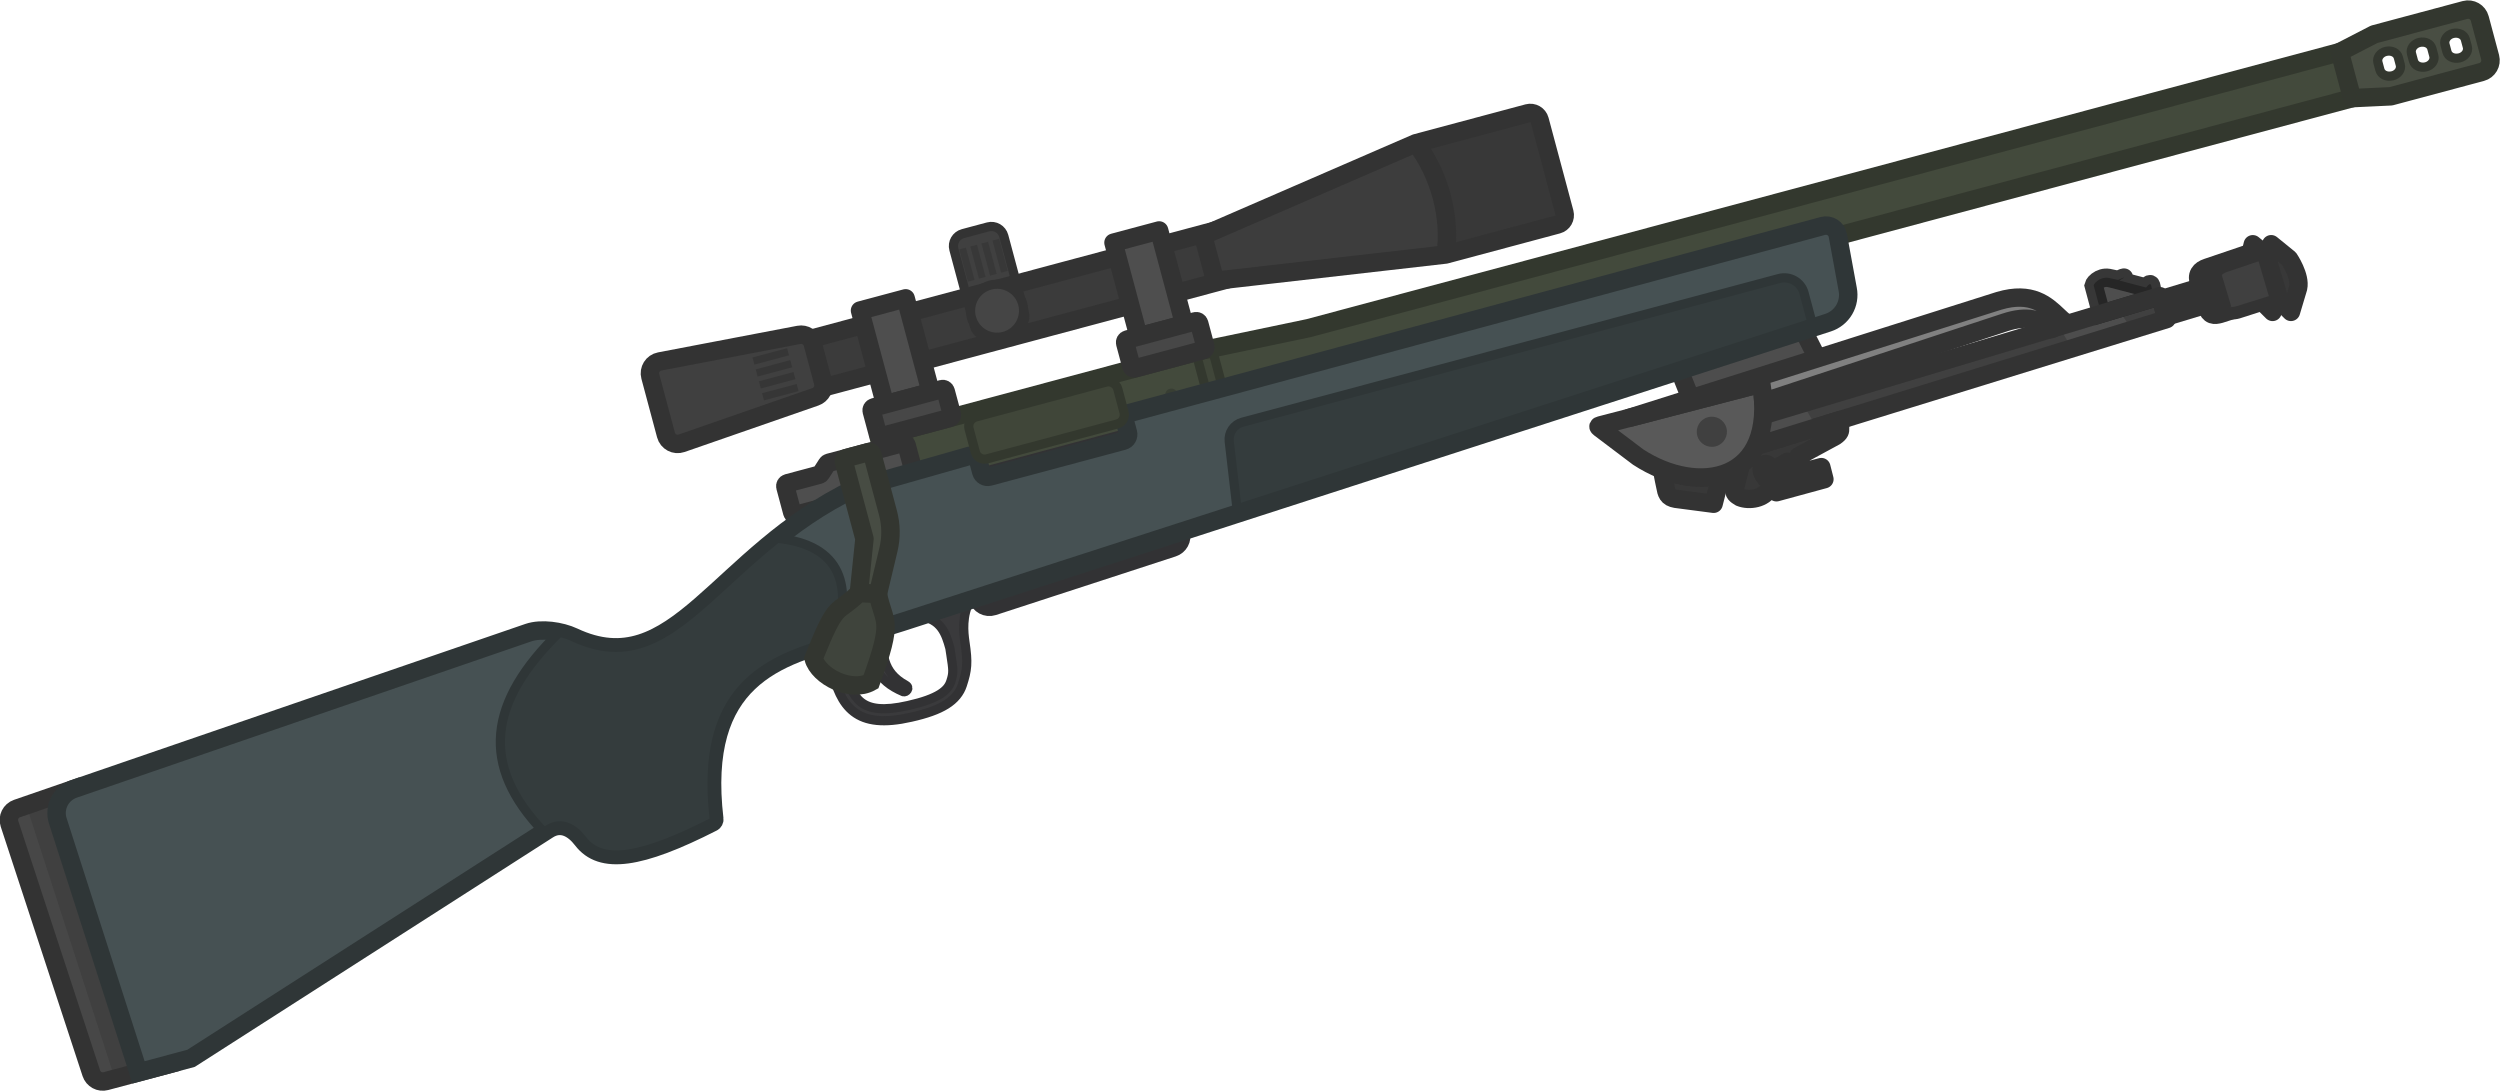 <?xml version="1.0" encoding="UTF-8" standalone="no"?>
<svg
   width="123.903"
   height="54.065"
   viewBox="0 0 123.903 54.065"
   fill="none"
   version="1.1"
   id="svg63"
   xmlns="http://www.w3.org/2000/svg"
   xmlns:svg="http://www.w3.org/2000/svg">
  <g
     clip-path="url(#clip0_619_1188)"
     id="g63"
     transform="matrix(0.977,0.262,-0.262,0.977,22.327,-43.434)">
    <path
       d="m 36.932,56.721 14.203,-8.2 4.76,-2.407 45.297,-26.152 1.169,2.025 -53.567,30.927 c -0.154,0.089 -0.207,0.286 -0.118,0.441 0.089,0.154 0.036,0.352 -0.118,0.441 l -5.885,3.398 c -0.154,0.089 -0.352,0.036 -0.441,-0.118 -0.089,-0.154 -0.286,-0.207 -0.441,-0.118 l -3.543,2.045 z"
       fill="#434a3c"
       id="path1" />
    <path
       d="m 51.594,48.31 -0.708,0.409 1.164,2.017 0.708,-0.408 z"
       fill="#404639"
       stroke="#33382e"
       stroke-width="0.452"
       stroke-miterlimit="3.994"
       id="path2" />
    <path
       d="M 11.284,95.423 8.535,97.01 C 8.263,97.167 7.916,97.084 7.745,96.822 L 0.705,86.053 C 0.529,85.783 0.601,85.421 0.869,85.24 L 3.307,83.592 Z"
       fill="#474747"
       id="path3" />
    <path
       d="M 8.929,96.784 1.269,84.971 3.307,83.592 11.285,95.423 Z"
       fill="#404040"
       id="path4" />
    <path
       d="M 11.284,95.423 8.535,97.01 C 8.263,97.167 7.916,97.084 7.745,96.822 L 0.705,86.053 C 0.529,85.783 0.601,85.421 0.869,85.24 L 3.307,83.592 Z"
       stroke="#333333"
       stroke-width="0.904"
       stroke-miterlimit="3.994"
       id="path5" />
    <path
       d="m 36.932,56.721 14.203,-8.2 4.76,-2.407 45.786,-26.435 1.169,2.025 -54.056,31.209 c -0.154,0.089 -0.207,0.286 -0.118,0.441 0.089,0.154 0.036,0.352 -0.118,0.441 l -5.885,3.398 c -0.154,0.089 -0.352,0.036 -0.441,-0.118 -0.089,-0.154 -0.286,-0.207 -0.441,-0.118 l -3.543,2.045 z"
       stroke="#33382e"
       stroke-width="0.904"
       stroke-miterlimit="3.994"
       stroke-linecap="round"
       id="path6"
       style="stroke-linecap:round;stroke-linejoin:round" />
    <path
       fill-rule="evenodd"
       clip-rule="evenodd"
       d="m 34.831,58.656 c 0.011,-0.035 0.035,-0.065 0.067,-0.083 l 3.255,-1.879 c 0.071,-0.041 0.161,-0.017 0.202,0.054 l 0.875,1.516 c 0.041,0.071 0.017,0.161 -0.054,0.202 l -5.17,2.985 c -0.071,0.041 -0.161,0.017 -0.202,-0.054 l -0.653,-1.131 c -0.041,-0.071 -0.017,-0.161 0.054,-0.202 l 1.393,-0.804 c 0.032,-0.018 0.056,-0.048 0.067,-0.083 z"
       fill="#4e4e4e"
       stroke="#333333"
       stroke-width="0.904"
       stroke-miterlimit="3.994"
       stroke-linecap="round"
       id="path7" />
    <path
       d="m 36.697,67.382 c 0.285,0.081 0.7,0.535 0.968,0.968 0.443,0.751 0.88,1.401 1.579,1.692 0.699,0.291 1.576,0.164 2.767,-0.467 0.695,-0.363 1.18,-0.698 1.509,-1.05 0.33,-0.352 0.498,-0.737 0.518,-1.126 0.041,-0.778 -0.011,-1.123 -0.42,-2.061 -0.199,-0.466 -0.484,-1.207 -0.293,-2.06 l -2.159,1.398 c 1.012,-0.128 1.434,0.475 1.817,1.137 0.047,0.108 0.089,0.204 0.128,0.292 0.309,0.703 0.359,0.817 0.336,1.265 -0.013,0.252 -0.101,0.478 -0.358,0.753 -0.258,0.275 -0.691,0.584 -1.354,0.93 -1.117,0.591 -1.779,0.646 -2.261,0.445 -0.482,-0.201 -0.868,-0.719 -1.298,-1.448 -0.226,-0.377 -0.302,-0.98 -0.147,-1.45 -0.448,0.251 -0.896,0.509 -1.33,0.782 z"
       fill="#3a3a3c"
       stroke="#323234"
       stroke-width="0.452"
       stroke-miterlimit="3.994"
       stroke-linecap="square"
       id="path8"
       style="stroke-linecap:round;stroke-linejoin:round" />
    <path
       d="m 41.12,58.672 c -0.163,-0.283 -0.066,-0.644 0.216,-0.807 l 8.011,-4.625 c 0.283,-0.163 0.644,-0.066 0.807,0.216 l 2.295,3.976 c 0.157,0.272 0.074,0.619 -0.189,0.79 l -7.763,5.055 c -0.284,0.185 -0.665,0.094 -0.834,-0.2 z"
       fill="#525256"
       stroke="#323234"
       stroke-width="0.904"
       stroke-miterlimit="3.994"
       stroke-linecap="square"
       id="path9" />
    <path
       d="m 41.495,56.444 -5.035,3.011 c -5.712,4.912 -5.992,11.575 -11.43,10.601 -0.665,-0.119 -1.636,-0.006 -2.197,0.372 L 3.307,83.591 c -0.271,0.183 -0.46,0.464 -0.526,0.785 -0.066,0.32 -0.003,0.654 0.174,0.928 L 9.967,96.183 12.276,94.85 26.266,79.496 c 0.504,-0.553 1.166,-0.406 1.755,0.047 1.209,0.932 2.952,0.211 5.942,-2.483 0.046,-0.042 0.061,-0.111 0.038,-0.168 -2.56,-6.434 0.884,-8.535 4.186,-10.382 0.612,-0.343 1.584,-0.932 2.173,-1.314 L 80.409,39.261 c 0.294,-0.19 0.507,-0.481 0.601,-0.819 0.093,-0.337 0.06,-0.697 -0.095,-1.011 l -1.154,-2.429 c -0.151,-0.307 -0.53,-0.422 -0.827,-0.25 L 48.498,52.401 c -0.154,0.089 -0.207,0.286 -0.118,0.441 l 0.295,0.512 c 0.089,0.154 0.036,0.352 -0.118,0.441 l -5.885,3.398 c -0.154,0.089 -0.351,0.036 -0.441,-0.118 L 41.936,56.562 c -0.089,-0.154 -0.286,-0.207 -0.441,-0.118 z"
       fill="#465153"
       id="path10"
       style="stroke-linecap:round;stroke-linejoin:round" />
    <path
       d="m 41.357,68.122 c -1.292,-0.32 -1.508,-1.198 -1.861,-2.39 L 38.994,66.022 c 0.339,1.499 0.944,2.248 2.336,2.44 0.133,0.018 0.299,-0.273 0.027,-0.34 z"
       fill="#3e3e41"
       stroke="#323234"
       stroke-width="0.452"
       id="path11"
       style="stroke-linecap:round;stroke-linejoin:round" />
    <path
       d="m 73.906,43.307 1.199,1.601 2.876,1.347 4.374,-2.945 -3.023,-3.37"
       fill="#4d4d4d"
       stroke="#333333"
       stroke-width="0.904"
       stroke-miterlimit="3.994"
       id="path12"
       style="stroke-width:0.9;stroke-dasharray:none" />
    <path
       d="m 78.544,46.025 c 0.091,-0.454 0.088,-0.974 -0.03,-1.56 l 17.262,-10.669 0.615,0.997 z"
       fill="#404040"
       id="path13"
       style="stroke-width:0.9;stroke-dasharray:none" />
    <path
       d="m 78.543,46.026 c -0.081,0.406 -0.238,0.758 -0.456,1.058 l 0.021,1.263 c -0.02,0.161 0.139,0.24 0.352,0.295 0.489,0.059 1.16,-0.247 1.271,-0.784 0.034,-0.161 0.058,-0.28 -0.231,-0.402 -0.18,-0.099 -0.509,-0.407 -0.351,-0.64 0.099,-0.123 0.195,-0.082 0.29,-0.041 0.039,0.017 0.078,0.034 0.117,0.039 0.146,0.029 0.243,-0.005 0.405,-0.165 l 0.29,-0.289 0.34,0.627 -0.786,0.472 0.315,0.484 2.104,-1.227 -0.3,-0.534 -0.804,0.458 -0.425,-0.674 1.494,-1.417 c 0.193,-0.228 0.167,-0.317 0.133,-0.43 -0.006,-0.021 -0.013,-0.043 -0.018,-0.068 l -0.094,-0.335 z"
       fill="#383838"
       stroke="#333333"
       stroke-width="0.452"
       stroke-miterlimit="3.994"
       id="path14"
       style="stroke-width:0.9;stroke-linecap:round;stroke-linejoin:round;stroke-dasharray:none" />
    <path
       d="m 78.543,46.025 2.641,-1.662 -0.953,-0.96 -1.718,1.062 c 0.118,0.586 0.121,1.106 0.03,1.559 z"
       fill="#4d4d4d"
       id="path15" />
    <path
       d="m 92.272,37.386 -0.885,-0.877 2.57,-1.589 0.917,0.828 z"
       fill="#4d4d4d"
       id="path16" />
    <path
       d="m 98.856,33.873 1.782,-1.147 -1.248,-2.042 -1.741,1.163 c -0.15,0.1 -0.26,0.216 -0.3,0.358 -0.024,0.085 -0.019,0.164 0.003,0.24 l 0.079,0.169 0.757,1.182 c 0.071,0.093 0.161,0.186 0.298,0.198 0.123,0.01 0.247,-0.05 0.37,-0.121 z"
       fill="#3b3b3b"
       id="path17" />
    <path
       d="m 97.352,32.445 c -0.022,-0.076 -0.027,-0.156 -0.003,-0.24 0.04,-0.143 0.15,-0.259 0.3,-0.358 l 1.741,-1.163 1.248,2.042 -1.782,1.147 c -0.123,0.071 -0.248,0.132 -0.37,0.121 -0.137,-0.012 -0.226,-0.105 -0.298,-0.198 l -0.757,-1.182 m -0.079,-0.169 0.079,0.169 m -0.079,-0.169 c 0.017,0.059 0.045,0.117 0.079,0.169"
       stroke="#333333"
       stroke-width="0.452"
       stroke-miterlimit="3.994"
       id="path18"
       style="stroke-width:0.9;stroke-dasharray:none" />
    <path
       d="m 100.541,30.619 c 0.545,0.202 0.779,0.672 0.803,1.271 l -0.035,1.222 -0.673,-0.387 -1.247,-2.042 0.135,-0.09 -0.003,-0.162 -0.006,-0.271 z"
       fill="#363636"
       stroke="#333333"
       stroke-width="0.452"
       stroke-miterlimit="3.994"
       id="path19"
       style="stroke-width:0.9;stroke-linecap:round;stroke-linejoin:round;stroke-dasharray:none;paint-order:normal" />
    <path
       d="m 99.53,33.3 1.789,-1.134 -1.072,-1.739 -1.751,1.146 c -0.151,0.099 -0.265,0.208 -0.312,0.338 -0.029,0.077 -0.029,0.147 -0.013,0.214 l 0.065,0.145 0.654,1.004 c 0.063,0.078 0.143,0.155 0.274,0.157 0.118,0.001 0.241,-0.06 0.365,-0.131 z"
       fill="#404040"
       id="path20"
       style="stroke-width:0.831;stroke-dasharray:none" />
    <path
       d="m 98.222,32.211 c -0.022,-0.076 -0.027,-0.156 -0.003,-0.24 0.04,-0.143 0.15,-0.259 0.3,-0.358 l 1.741,-1.163 1.247,2.042 -1.782,1.147 c -0.123,0.071 -0.248,0.132 -0.37,0.121 -0.137,-0.012 -0.226,-0.105 -0.298,-0.198 l -0.757,-1.182 m -0.079,-0.169 0.079,0.169 m -0.079,-0.169 c 0.017,0.059 0.045,0.117 0.079,0.169"
       stroke="#333333"
       stroke-width="0.452"
       stroke-miterlimit="3.994"
       id="path21" />
    <path
       d="m 101.412,30.384 c 0,0 0.779,0.672 0.803,1.271 l -0.035,1.222 -0.673,-0.387 -1.247,-2.042 0.134,-0.09 -0.003,-0.162 -0.006,-0.271 z"
       fill="#383838"
       stroke="#333333"
       stroke-width="0.452"
       stroke-miterlimit="3.994"
       id="path22"
       style="stroke-width:0.9;stroke-linecap:round;stroke-linejoin:round;stroke-dasharray:none;paint-order:normal" />
    <rect
       x="95.859"
       y="33.933"
       width="2.755"
       height="0.891"
       transform="rotate(-31.82,95.859,33.933)"
       fill="#383838"
       stroke="#333333"
       stroke-width="0.452"
       stroke-miterlimit="3.994"
       id="rect22"
       style="stroke-width:0.9;stroke-dasharray:none" />
    <path
       d="m 74.41,48.318 c 1.082,0.13 2.102,-0.036 2.865,-0.497 l 0.018,1.464 -1.858,0.246 c -0.412,0.039 -0.506,-0.156 -0.65,-0.457 -0.036,-0.075 -0.076,-0.158 -0.124,-0.244 z"
       fill="#383838"
       stroke="#333333"
       stroke-width="0.452"
       stroke-miterlimit="3.994"
       id="path23"
       style="stroke-width:0.9;stroke-linecap:round;stroke-linejoin:round;stroke-dasharray:none" />
    <path
       opacity="0.9"
       d="m 95.533,33.947 -0.228,-0.395 c -0.013,-0.023 -0.025,-0.049 -0.037,-0.075 -0.058,-0.124 -0.111,-0.24 -0.253,0.086 l -1.353,0.009 c 0.004,-0.011 0.043,-0.05 0.083,-0.09 0.049,-0.049 0.102,-0.1 0.097,-0.11 -0.008,-0.017 -0.249,0.185 -0.249,0.185 l -0.477,0.026 c -0.209,0.021 -0.384,0.14 -0.497,0.287 -0.057,0.074 -0.091,0.147 -0.105,0.202 -0.008,0.029 -0.008,0.047 -0.008,0.054 l 0.72,1.247 z"
       fill="#3b3b3b"
       stroke="#333333"
       stroke-width="0.452"
       stroke-miterlimit="3.994"
       id="path24"
       style="stroke:#222222;stroke-width:0.9;stroke-dasharray:none;stroke-opacity:1" />
    <path
       d="M 78.435,44.514 95.776,33.797 96.391,34.794 78.488,46.06"
       stroke="#333333"
       stroke-width="0.452"
       stroke-miterlimit="3.994"
       id="path25"
       style="stroke-width:0.9;stroke-linecap:round;stroke-linejoin:round;stroke-dasharray:none" />
    <path
       d="m 70.924,47.019 c -0.073,0.039 -0.092,0.083 0.007,0.122 l 2.2,0.891 c 3.381,1.105 6.893,-0.58 4.893,-5.044 -2.298,1.299 -4.801,2.734 -7.1,4.032 z"
       fill="#595959"
       stroke="#333333"
       stroke-width="0.904"
       stroke-miterlimit="3.994"
       id="path26"
       style="stroke-linecap:round;stroke-linejoin:round" />
    <path
       d="m 72.214,46.289 c 0.793,-0.45 1.601,-0.91 2.407,-1.369 1.151,-0.655 2.3,-1.31 3.402,-1.933 0.132,0.295 0.24,0.578 0.326,0.849 L 88.772,37.008 c 0.994,-0.654 1.654,-0.563 2.047,-0.319 0.189,0.118 0.223,0.083 0.373,-0.072 0.087,-0.09 0.212,-0.22 0.429,-0.385 -0.131,-0.053 -0.268,-0.127 -0.416,-0.207 -0.673,-0.363 -1.56,-0.841 -2.986,0.035 z"
       fill="#808080"
       stroke="#333333"
       stroke-width="0.452"
       stroke-miterlimit="3.994"
       id="path27"
       style="stroke-width:0.9;stroke-linecap:round;stroke-linejoin:round;stroke-dasharray:none" />
    <path
       d="m 76.664,46.54 c 0.354,-0.204 0.475,-0.657 0.271,-1.01 -0.204,-0.354 -0.657,-0.475 -1.01,-0.271 -0.354,0.204 -0.475,0.657 -0.271,1.01 0.204,0.354 0.657,0.475 1.01,0.271 z"
       fill="#404040"
       id="path28" />
    <path
       d="M 79.77,39.675 54.889,55.788 53.579,52.484 c -0.077,-0.195 -0.082,-0.411 -0.013,-0.609 0.069,-0.198 0.207,-0.364 0.388,-0.469 l 23.573,-13.61 c 0.23,-0.133 0.504,-0.169 0.761,-0.1 0.257,0.069 0.476,0.237 0.609,0.467 z"
       fill="#343c3d"
       stroke="#2f3637"
       stroke-width="0.452"
       stroke-miterlimit="3.994"
       id="path29"
       style="stroke-linecap:round;stroke-linejoin:round" />
    <path
       d="m 50.392,51.257 c 0.142,-0.082 0.19,-0.263 0.108,-0.405 -0.082,-0.142 -0.263,-0.19 -0.405,-0.108 -0.142,0.082 -0.19,0.263 -0.108,0.405 0.082,0.142 0.263,0.19 0.405,0.108 z"
       fill="#383e33"
       id="path30" />
    <path
       d="m 41.495,56.444 -5.035,3.011 c -5.712,4.912 -5.992,11.575 -11.43,10.601 -0.665,-0.119 -1.636,-0.006 -2.197,0.372 L 3.307,83.591 c -0.271,0.183 -0.46,0.464 -0.526,0.785 -0.066,0.32 -0.003,0.654 0.174,0.928 L 9.967,96.183 12.276,94.85 26.266,79.496 c 0.504,-0.553 1.166,-0.406 1.755,0.047 1.209,0.932 2.952,0.211 5.942,-2.483 0.046,-0.042 0.061,-0.111 0.038,-0.168 -2.56,-6.434 0.884,-8.535 4.186,-10.382 0.612,-0.343 1.584,-0.932 2.173,-1.314 L 80.409,39.261 c 0.294,-0.19 0.507,-0.481 0.601,-0.819 0.093,-0.337 0.06,-0.697 -0.095,-1.011 l -1.154,-2.429 c -0.151,-0.307 -0.53,-0.422 -0.827,-0.25 L 48.498,52.401 c -0.154,0.089 -0.207,0.286 -0.118,0.441 l 0.295,0.512 c 0.089,0.154 0.036,0.352 -0.118,0.441 l -5.885,3.398 c -0.154,0.089 -0.351,0.036 -0.441,-0.118 L 41.936,56.562 c -0.089,-0.154 -0.286,-0.207 -0.441,-0.118 z"
       stroke="#2f3637"
       stroke-width="0.904"
       stroke-miterlimit="3.994"
       stroke-linecap="square"
       id="path31" />
    <path
       d="m 39.442,45.39 -1.103,0.637 c -0.301,0.174 -0.404,0.558 -0.23,0.859 l 1.954,3.384 c 0.174,0.301 0.558,0.404 0.859,0.23 l 1.103,-0.637 c 0.301,-0.174 0.404,-0.558 0.23,-0.859 L 40.301,45.62 c -0.174,-0.301 -0.558,-0.404 -0.859,-0.23 z"
       fill="#404040"
       id="path32" />
    <path
       d="m 37.455,66.924 c 0.138,-2.761 -0.851,-4.632 -4.052,-4.123 -0.688,0.933 -1.276,1.857 -1.824,2.719 -1.858,2.921 -3.26,5.125 -6.549,4.536 -0.219,-0.039 -0.471,-0.053 -0.73,-0.041 -2.485,4.191 -2.103,7.305 1.809,9.652 l 0.157,-0.172 c 0.504,-0.553 1.167,-0.406 1.755,0.047 0.038,0.029 0.076,0.057 0.115,0.083 1.204,0.802 2.93,0.044 5.827,-2.566 0.046,-0.042 0.061,-0.111 0.038,-0.168 -0.32,-0.804 -0.546,-1.541 -0.691,-2.218 -0.925,-4.338 1.51,-6.221 4.145,-7.749 z"
       fill="#343c3d"
       stroke="#2f3637"
       stroke-width="0.452"
       stroke-miterlimit="3.994"
       stroke-linecap="round"
       id="path33"
       style="stroke-linecap:round;stroke-linejoin:round" />
    <path
       d="m 46.993,51.239 -5.716,3.3 c -0.226,0.13 -0.303,0.418 -0.173,0.644 l 0.591,1.023 c 0.13,0.225 0.418,0.303 0.644,0.172 l 5.716,-3.3 c 0.225,-0.13 0.303,-0.418 0.172,-0.644 L 47.637,51.412 C 47.507,51.187 47.219,51.109 46.993,51.239 Z"
       fill="#404639"
       stroke="#33382e"
       stroke-width="0.452"
       stroke-miterlimit="3.994"
       stroke-linecap="round"
       id="path34"
       style="stroke-linecap:round;stroke-linejoin:round" />
    <path
       d="M 31.631,53.423 51.348,42.04 c 0.226,-0.131 0.513,-0.054 0.644,0.173 l 0.759,1.315 c 0.131,0.226 0.054,0.513 -0.172,0.644 L 32.862,55.555 c -0.226,0.131 -0.513,0.053 -0.644,-0.173 l -0.759,-1.315 c -0.131,-0.226 -0.054,-0.513 0.173,-0.644 z"
       fill="#3b3b3b"
       stroke="#333333"
       stroke-width="0.904"
       stroke-miterlimit="3.994"
       stroke-linecap="round"
       id="path35"
       style="stroke-linejoin:round" />
    <path
       fill-rule="evenodd"
       clip-rule="evenodd"
       d="m 38.828,53.937 -2.005,1.157 -2.379,-4.121 2.005,-1.157 z"
       fill="#4e4e4e"
       stroke="#333333"
       stroke-width="0.904"
       stroke-miterlimit="3.994"
       id="path36"
       style="stroke-linejoin:round" />
    <path
       fill-rule="evenodd"
       clip-rule="evenodd"
       d="m 49.962,47.508 -2.005,1.157 -2.379,-4.121 2.005,-1.157 z"
       fill="#4e4e4e"
       stroke="#333333"
       stroke-width="0.904"
       stroke-miterlimit="3.994"
       id="path37"
       style="stroke-linejoin:round" />
    <path
       d="m 25.356,56.752 c -0.172,-0.297 -0.055,-0.678 0.254,-0.827 l 6.247,-3.024 c 0.279,-0.135 0.614,-0.032 0.769,0.236 l 0.981,1.7 c 0.155,0.268 0.076,0.61 -0.18,0.784 l -5.743,3.898 c -0.284,0.193 -0.672,0.104 -0.843,-0.194 z"
       fill="#404040"
       id="path38"
       style="stroke-linejoin:round" />
    <path
       d="m 63.544,33.163 -4.921,2.841 2.821,4.886 4.921,-2.841 c 0.225,-0.13 0.303,-0.418 0.172,-0.644 L 64.188,33.335 C 64.058,33.11 63.769,33.033 63.544,33.163 Z"
       fill="#383838"
       id="path39" />
    <path
       d="m 49.728,43.073 8.896,-7.07 c 1.5,1.139 2.611,3.046 2.821,4.886 l -10.571,4.169 z"
       fill="#3d3d3d"
       id="path40"
       style="stroke-linejoin:round" />
    <path
       d="m 58.624,36.003 -8.896,7.07 1.146,1.985 10.571,-4.169 m -2.821,-4.886 4.921,-2.841 c 0.225,-0.13 0.514,-0.053 0.644,0.172 l 2.349,4.069 c 0.13,0.226 0.053,0.514 -0.172,0.644 L 61.445,40.889 m -2.821,-4.886 c 1.5,1.139 2.611,3.046 2.821,4.886"
       stroke="#333333"
       stroke-width="0.904"
       stroke-miterlimit="3.994"
       stroke-linecap="round"
       id="path41"
       style="stroke-linejoin:round" />
    <path
       d="m 32.828,56.029 -0.805,0.547 -0.68,0.392 -0.182,-0.315 1.52,-0.878 z"
       fill="#363636"
       id="path42" />
    <path
       d="m 30.328,53.641 0.877,-0.424 0.146,0.253 -1.52,0.878 -0.182,-0.315 z"
       fill="#363636"
       id="path43" />
    <path
       d="m 29.951,54.557 0.182,0.315 1.52,-0.878 -0.182,-0.315 z"
       fill="#363636"
       id="path44" />
    <path
       d="m 30.435,55.396 -0.182,-0.315 1.52,-0.878 0.182,0.315 z"
       fill="#363636"
       id="path45" />
    <path
       d="m 30.556,55.605 0.182,0.315 1.52,-0.878 -0.182,-0.315 z"
       fill="#363636"
       id="path46" />
    <path
       d="m 31.04,56.444 -0.182,-0.315 1.52,-0.878 0.182,0.315 z"
       fill="#363636"
       id="path47" />
    <path
       d="m 39.826,45.978 0.293,-0.169 0.817,1.415 -0.293,0.169 z"
       fill="#383838"
       id="path48" />
    <path
       d="m 39.339,46.259 0.293,-0.169 0.817,1.415 -0.293,0.169 z"
       fill="#383838"
       id="path49" />
    <path
       d="m 38.851,46.541 0.293,-0.169 0.817,1.415 -0.293,0.169 z"
       fill="#383838"
       id="path50" />
    <path
       d="m 38.363,46.822 0.293,-0.169 0.817,1.415 -0.293,0.169 z"
       fill="#383838"
       id="path51" />
    <path
       fill-rule="evenodd"
       clip-rule="evenodd"
       d="m 101.192,19.961 1.405,-1.277 3.987,-2.302 c 0.283,-0.163 0.644,-0.066 0.807,0.216 l 0.982,1.701 c 0.163,0.282 0.066,0.644 -0.216,0.807 l -3.987,2.302 -1.809,0.578 z m 2.787,0.46 c 0.253,-0.132 0.358,-0.421 0.24,-0.625 l -0.186,-0.322 c -0.124,-0.215 -0.41,-0.264 -0.663,-0.132 -0.253,0.132 -0.358,0.422 -0.24,0.625 l 0.186,0.322 c 0.124,0.214 0.41,0.264 0.663,0.132 z m 1.713,-1.476 c 0.118,0.204 0.013,0.493 -0.24,0.625 -0.253,0.132 -0.539,0.082 -0.663,-0.132 l -0.186,-0.322 c -0.118,-0.204 -0.013,-0.494 0.24,-0.625 0.253,-0.132 0.539,-0.082 0.663,0.132 z m 1.233,-0.225 c 0.253,-0.132 0.358,-0.421 0.24,-0.625 l -0.186,-0.322 c -0.124,-0.214 -0.411,-0.264 -0.663,-0.132 -0.253,0.132 -0.358,0.422 -0.24,0.625 l 0.186,0.322 c 0.124,0.214 0.41,0.264 0.663,0.132 z"
       fill="#494e43"
       id="path52" />
    <path
       d="m 107.164,18.096 c 0.118,0.204 0.013,0.494 -0.24,0.625 -0.253,0.132 -0.539,0.082 -0.663,-0.132 l -0.186,-0.322 c -0.118,-0.204 -0.013,-0.493 0.24,-0.625 0.253,-0.132 0.539,-0.082 0.663,0.132 z"
       stroke="#33372f"
       stroke-width="0.452"
       stroke-miterlimit="3.994"
       id="path53" />
    <path
       d="m 105.691,18.946 c 0.118,0.204 0.013,0.494 -0.24,0.625 -0.253,0.132 -0.539,0.082 -0.663,-0.132 l -0.186,-0.322 c -0.118,-0.204 -0.013,-0.493 0.24,-0.625 0.253,-0.132 0.539,-0.082 0.663,0.132 z"
       stroke="#33372f"
       stroke-width="0.452"
       stroke-miterlimit="3.994"
       id="path54" />
    <path
       d="m 104.218,19.796 c 0.118,0.204 0.013,0.494 -0.24,0.625 -0.253,0.132 -0.539,0.082 -0.663,-0.132 l -0.186,-0.322 c -0.118,-0.204 -0.013,-0.493 0.24,-0.625 0.253,-0.132 0.539,-0.082 0.663,0.132 z"
       stroke="#33372f"
       stroke-width="0.452"
       stroke-miterlimit="3.994"
       id="path55" />
    <path
       fill-rule="evenodd"
       clip-rule="evenodd"
       d="m 101.192,19.961 1.405,-1.278 3.987,-2.302 c 0.283,-0.163 0.644,-0.066 0.807,0.216 l 0.982,1.701 c 0.163,0.283 0.066,0.644 -0.216,0.807 l -3.987,2.302 -1.809,0.578 z"
       stroke="#33372f"
       stroke-width="0.904"
       stroke-miterlimit="3.994"
       id="path56"
       style="stroke-linecap:round;stroke-linejoin:round;paint-order:stroke fill markers" />
    <path
       fill-rule="evenodd"
       clip-rule="evenodd"
       d="m 37.059,56.646 c -0.071,0.041 -0.161,0.017 -0.202,-0.054 L 36.273,55.581 c -0.041,-0.071 -0.017,-0.161 0.054,-0.202 l 2.993,-1.728 c 0.071,-0.041 0.161,-0.017 0.202,0.054 l 0.584,1.011 c 0.041,0.071 0.017,0.161 -0.054,0.202 z"
       fill="#474747"
       stroke="#333333"
       stroke-width="0.904"
       stroke-miterlimit="3.994"
       id="path57"
       style="stroke-linejoin:round" />
    <path
       fill-rule="evenodd"
       clip-rule="evenodd"
       d="m 48.194,50.218 c -0.071,0.041 -0.161,0.017 -0.202,-0.054 l -0.584,-1.011 c -0.041,-0.071 -0.017,-0.161 0.054,-0.202 l 2.993,-1.728 c 0.071,-0.041 0.161,-0.017 0.202,0.054 l 0.584,1.011 c 0.041,0.071 0.017,0.161 -0.054,0.202 z"
       fill="#474747"
       stroke="#333333"
       stroke-width="0.904"
       stroke-miterlimit="3.994"
       id="path58"
       style="stroke-linecap:round;stroke-linejoin:round" />
    <path
       fill-rule="evenodd"
       clip-rule="evenodd"
       d="m 35.599,58.338 c -0.041,-0.071 -0.017,-0.161 0.054,-0.202 l 0.992,-0.573 c 0.071,-0.041 0.161,-0.017 0.202,0.054 l 1.485,2.572 c 0.305,0.529 0.474,1.126 0.491,1.736 l 0.062,2.232 -0.912,0.199 -0.423,-2.641 z"
       fill="#474c43"
       stroke="#333630"
       stroke-width="0.904"
       stroke-miterlimit="3.994"
       stroke-linecap="round"
       id="path59"
       style="stroke-linecap:round;stroke-linejoin:round" />
    <path
       fill-rule="evenodd"
       clip-rule="evenodd"
       d="m 36.661,68.022 c 0.379,-3.134 0.503,-2.282 1.312,-3.665 l 0.912,-0.199 c 0.681,1.381 1.08,0.895 0.788,4.25 -0.795,0.774 -2.546,0.414 -3.012,-0.386 z"
       fill="#3f443c"
       stroke="#333630"
       stroke-width="0.904"
       stroke-miterlimit="3.994"
       stroke-linecap="round"
       id="path60" />
    <path
       d="m 39.442,45.39 -1.103,0.637 c -0.301,0.174 -0.404,0.558 -0.23,0.859 l 1.954,3.384 c 0.174,0.301 0.558,0.404 0.859,0.23 l 1.103,-0.637 c 0.301,-0.174 0.404,-0.558 0.23,-0.859 L 40.301,45.62 c -0.174,-0.301 -0.558,-0.404 -0.859,-0.23 z"
       stroke="#333333"
       stroke-width="0.452"
       stroke-miterlimit="3.994"
       stroke-linecap="round"
       id="path61"
       style="stroke-linejoin:round" />
    <path
       d="m 41.582,50.369 c 0.622,-0.359 0.835,-1.154 0.476,-1.776 -0.359,-0.622 -1.154,-0.835 -1.776,-0.476 -0.622,0.359 -0.835,1.154 -0.476,1.776 0.359,0.622 1.154,0.835 1.776,0.476 z"
       fill="#454545"
       stroke="#333333"
       stroke-width="0.452"
       stroke-miterlimit="3.994"
       stroke-linecap="round"
       id="path62" />
    <path
       d="m 25.356,56.752 c -0.172,-0.297 -0.055,-0.678 0.254,-0.827 l 6.247,-3.024 c 0.279,-0.135 0.614,-0.032 0.769,0.236 l 0.981,1.7 c 0.155,0.268 0.076,0.61 -0.18,0.784 l -5.743,3.898 c -0.284,0.193 -0.672,0.104 -0.843,-0.194 z"
       stroke="#333333"
       stroke-width="0.904"
       stroke-miterlimit="3.994"
       stroke-linecap="round"
       id="path63" />
  </g>
  <defs
     id="defs63">
    <clipPath
       id="clip0_619_1188">
      <rect
         width="110"
         height="110"
         fill="#ffffff"
         id="rect63"
         x="0"
         y="0" />
    </clipPath>
  </defs>
</svg>
